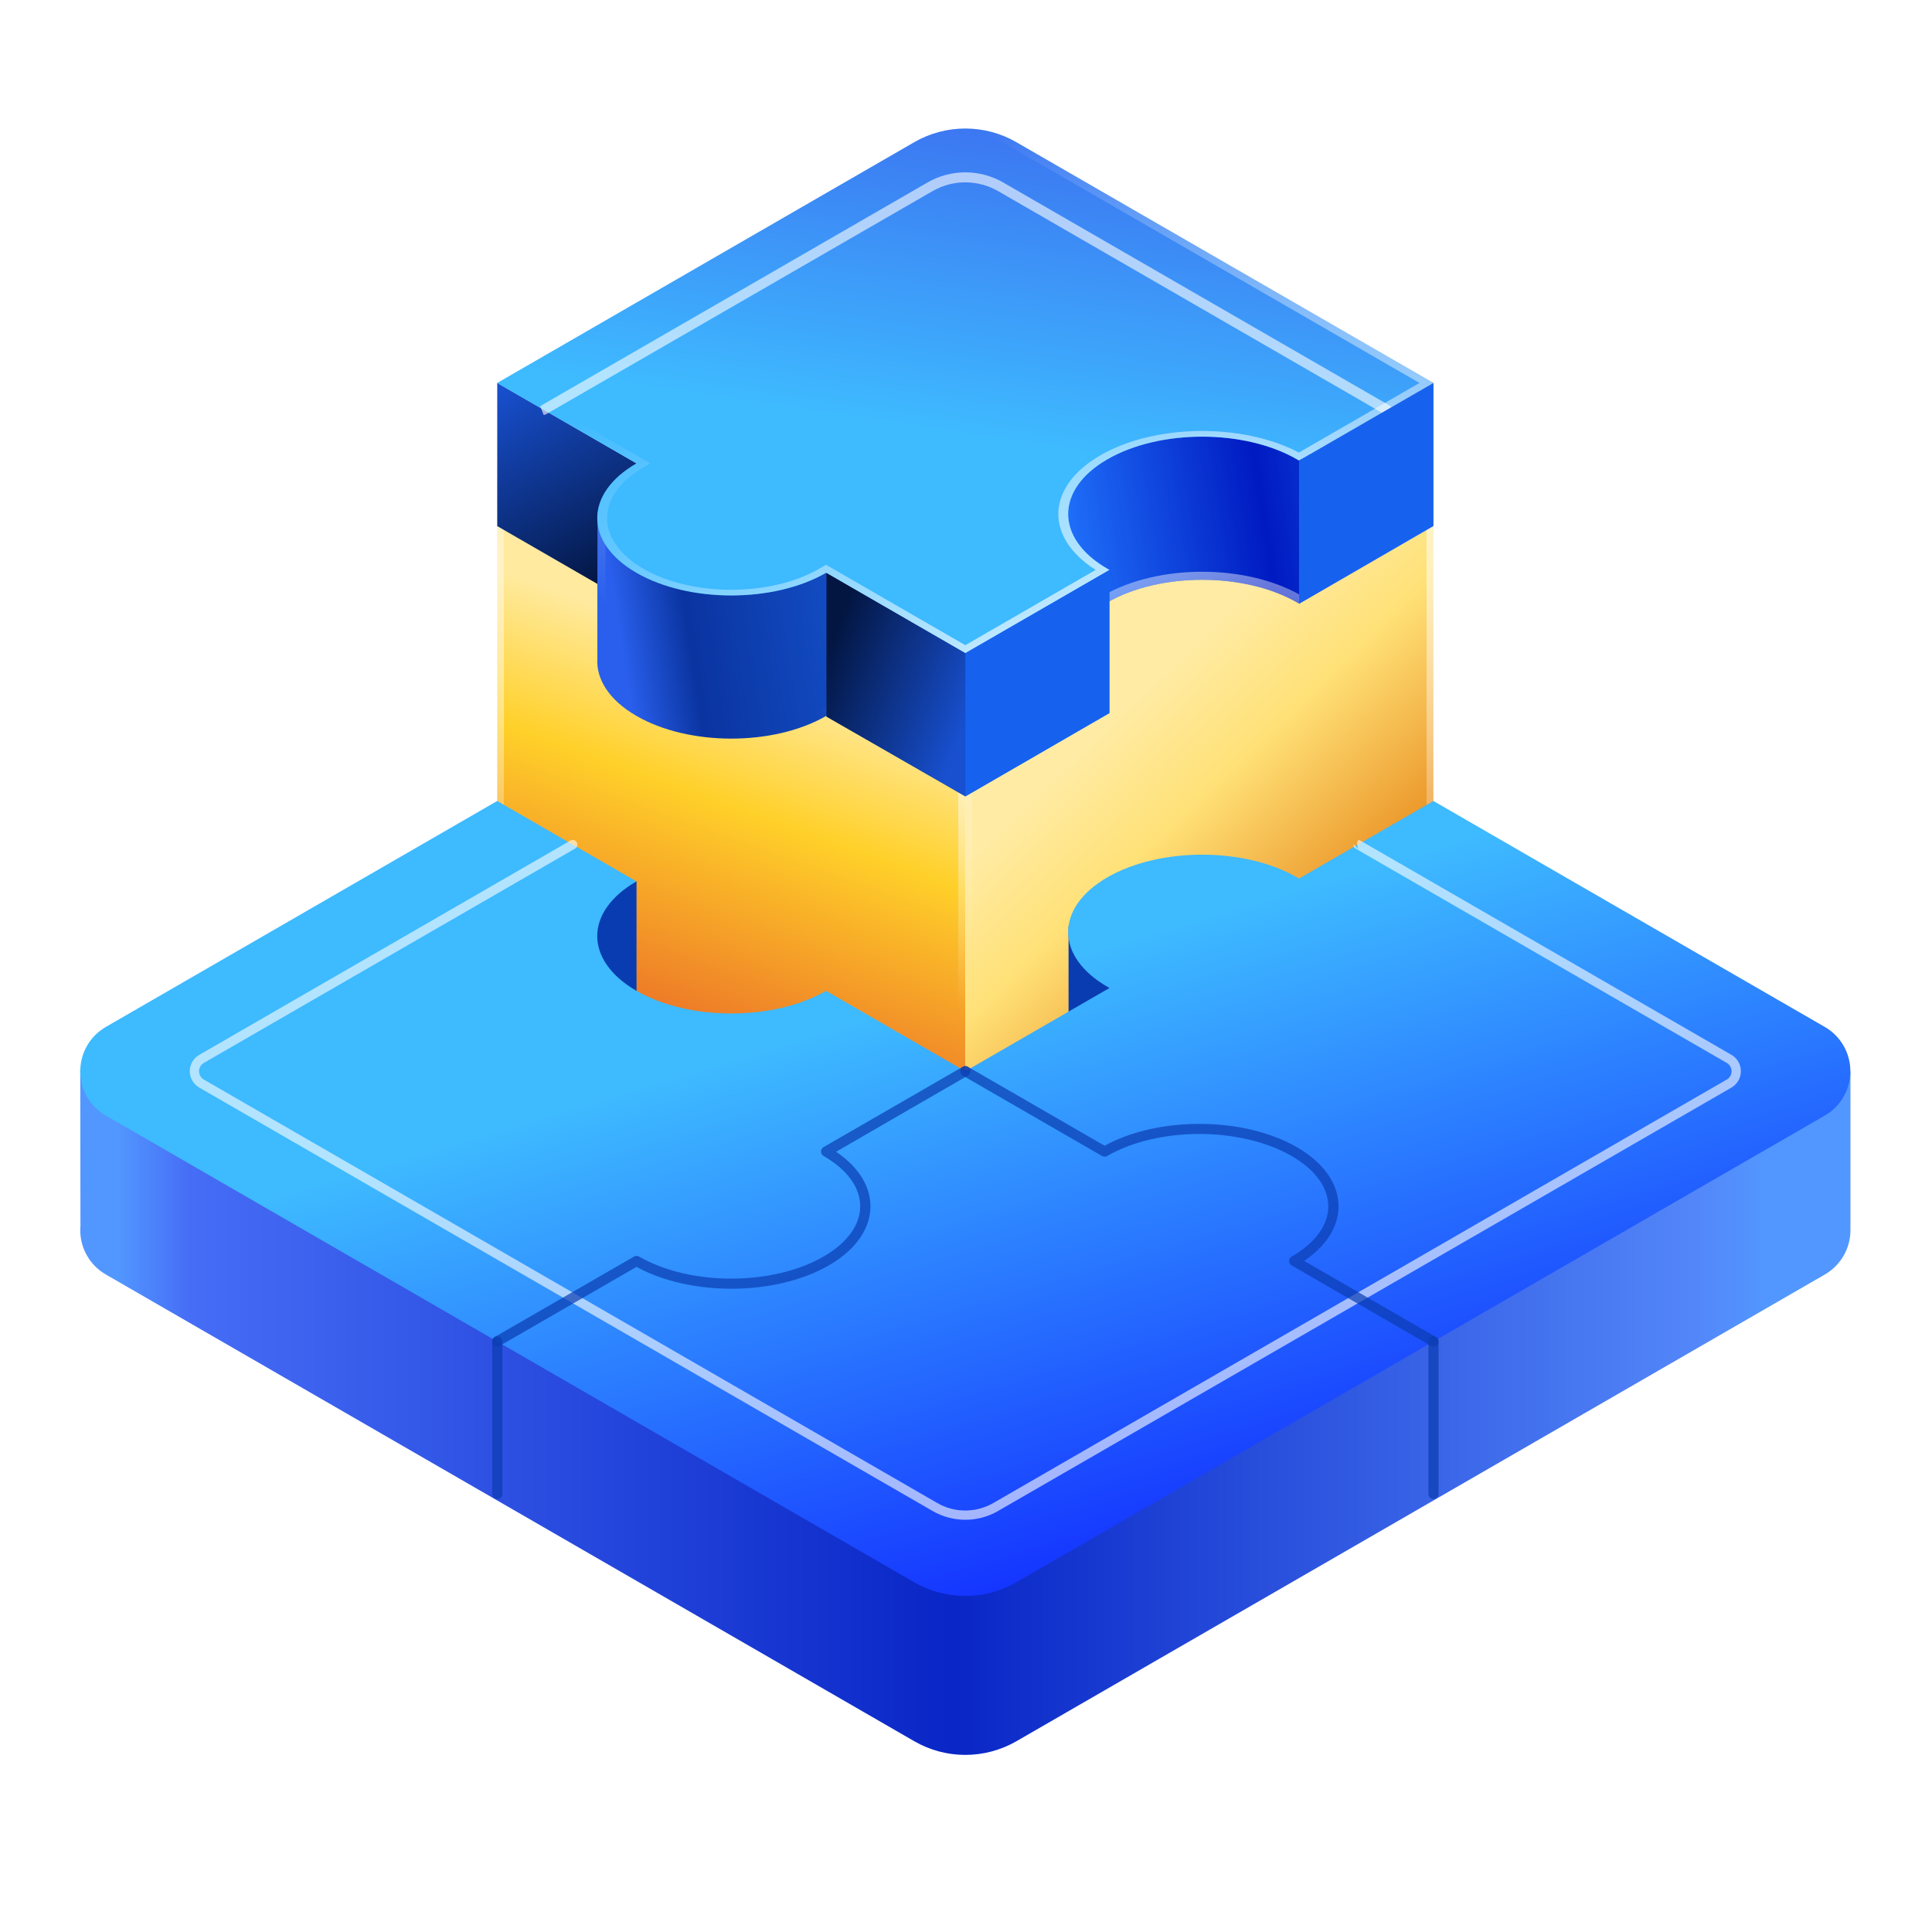 <svg xmlns="http://www.w3.org/2000/svg" width="1500" height="1500" fill="none" viewBox="0 0 1500 1500" id="integration"><g filter="url(#filter0_d_102_1467)"><path fill="url(#paint0_linear_102_1467)" d="M749.465 579.713L386.029 369.884V718.123L749.465 927.953V579.713Z"></path></g><g filter="url(#filter1_d_102_1467)"><path fill="url(#paint1_radial_102_1467)" fill-rule="evenodd" d="M744.052 582.838L391.441 379.259V714.998L744.052 918.578V582.838ZM749.465 579.713V927.953L386.029 718.123V369.884L749.465 579.713Z" clip-rule="evenodd" shape-rendering="crispEdges"></path></g><g filter="url(#filter2_d_102_1467)"><path fill="url(#paint2_linear_102_1467)" d="M1112.9 294.4L749.467 504.23V927.629L1112.9 717.799V294.4Z"></path></g><g filter="url(#filter3_d_102_1467)"><path fill="url(#paint3_radial_102_1467)" fill-rule="evenodd" d="M1107.49 303.775L754.88 507.355V918.254L1107.49 714.674V303.775ZM1112.9 294.4V717.799L749.467 927.629V504.23L1112.9 294.4Z" clip-rule="evenodd" shape-rendering="crispEdges"></path></g><path fill="url(#paint4_linear_102_1467)" fill-rule="evenodd" d="M1262.31 831.517L1436.69 831.668V952.788H1436.61C1436.61 953.566 1436.69 954.336 1436.69 955.122C1436.69 969.304 1429.07 982.415 1416.84 989.506C1273.03 1072.52 909.9 1282.17 789.201 1351.86C764.585 1366.05 734.331 1366.05 709.794 1351.86C589.094 1282.17 225.964 1072.52 82.157 989.506C69.849 982.415 62.305 969.304 62.305 955.122C62.305 954.122 62.305 953.129 62.464 952.145L62.305 830.508L238.194 830.651L386.049 745.288L494.203 807.71C482.53 814.444 474.191 822.393 469.189 830.85L833.034 831.151C837.64 821.416 846.534 812.221 859.795 804.574C900.373 781.117 966.359 781.117 1007.02 804.574C1007.49 804.883 1008.05 805.201 1008.6 805.526L1112.95 745.288L1262.31 831.517ZM753.547 952.788H745.447L749.497 955.122L753.547 952.788Z" clip-rule="evenodd"></path><path fill="#0A3CB1" fill-rule="evenodd" d="M829.623 718.95V820.401L902.28 771.343 829.623 718.95zM494.204 684.257V805.584L410.667 778.966 456.327 685.114 494.204 684.257z" clip-rule="evenodd"></path><path fill="#0A3CB1" d="M668.356 975.324C709.002 951.857 709.003 913.809 668.357 890.342C627.711 866.875 561.809 866.875 521.163 890.342C480.517 913.809 480.518 951.857 521.164 975.324C561.81 998.791 627.71 998.791 668.356 975.324Z"></path><path fill="url(#paint5_linear_102_1467)" fill-rule="evenodd" d="M861.41 767.071C860.874 766.761 860.331 766.447 859.787 766.134C819.166 742.681 819.193 704.581 859.766 681.156C900.409 657.691 966.33 657.715 1006.95 681.168C1007.5 681.482 1008.04 681.795 1008.57 682.105L1112.9 621.874L1416.78 797.32C1429.07 804.416 1436.64 817.522 1436.61 831.72C1436.65 845.879 1429.1 858.985 1416.79 866.092C1272.99 949.112 909.892 1158.75 789.202 1228.43C764.583 1242.64 734.319 1242.64 709.748 1228.45L82.129 866.095C69.847 859.004 62.275 845.898 62.303 831.7C62.33 817.502 69.888 804.396 82.129 797.329C185.282 737.773 386.018 621.878 386.018 621.878L494.143 684.304C453.57 707.729 453.535 745.825 494.157 769.278C534.772 792.727 600.762 792.711 641.336 769.286L749.454 831.708L861.41 767.071Z" clip-rule="evenodd"></path><path fill="#fff" fill-rule="evenodd" d="M1054.27 659.323L1054.28 659.326L1054.27 659.323C1050.69 653.721 1050.17 655.947 1051.22 657.633C1051.52 658.166 1051.96 658.566 1052.46 658.851L1340.68 825.258C1342.98 826.587 1344.38 829.051 1344.38 831.717C1344.44 834.344 1342.98 836.818 1340.68 838.151L771.227 1166.92C757.749 1174.7 741.164 1174.71 727.717 1166.95L158.238 838.158C155.935 836.829 154.532 834.361 154.538 831.699C154.544 829.036 155.935 826.598 158.244 825.265L446.462 658.862C448.209 657.853 448.777 655.659 447.785 653.933C446.799 652.211 444.622 651.602 442.875 652.611L154.657 819.014C150.164 821.608 147.343 826.464 147.318 831.71C147.356 836.919 150.133 841.764 154.663 844.38L724.142 1173.17C739.823 1182.22 759.154 1182.21 774.816 1173.17L1344.26 844.401C1348.82 841.771 1351.64 836.916 1351.6 831.706C1351.63 826.461 1348.85 821.616 1344.31 818.997L1056.18 652.64C1052.21 650.353 1054.23 659.225 1054.27 659.323Z" clip-rule="evenodd" opacity=".6"></path><path fill="#0A3CB1" fill-rule="evenodd" d="M747.512 835.1L855.638 897.526C856.862 898.233 858.375 898.233 859.613 897.518C899.155 874.688 963.295 874.717 1002.82 897.534C1021.59 908.373 1031.27 922.38 1031.28 936.598C1031.29 950.816 1021.63 964.776 1002.86 975.615C1001.62 976.33 1000.86 977.64 1000.86 979.066C1000.84 980.487 1001.61 981.801 1002.83 982.508L1110.96 1044.93C1112.85 1046.03 1115.29 1045.37 1116.4 1043.47C1117.5 1041.57 1116.79 1039.17 1114.89 1038.07L1012.49 978.954C1030.52 966.813 1039.26 951.607 1039.24 936.587C1039.28 920.015 1028.67 903.247 1006.83 890.637C965.772 866.934 899.52 866.561 857.612 889.533L751.454 828.242C749.556 827.147 747.183 827.762 746.083 829.668C744.975 831.57 745.614 834.004 747.512 835.1Z" clip-rule="evenodd" opacity=".7"></path><path fill="#0A3CB1" fill-rule="evenodd" d="M1108.98 1041.49V1159.9C1108.98 1162.09 1110.72 1163.87 1112.95 1163.87 1115.09 1163.87 1116.92 1162.09 1116.92 1159.9V1041.49C1116.92 1039.3 1115.09 1037.52 1112.95 1037.52 1110.72 1037.52 1108.98 1039.3 1108.98 1041.49zM382.101 1041.49V1159.9C382.101 1162.09 383.848 1163.87 386.071 1163.87 388.215 1163.87 390.042 1162.09 390.042 1159.9V1041.49C390.042 1039.3 388.215 1037.52 386.071 1037.52 383.848 1037.52 382.101 1039.3 382.101 1041.49z" clip-rule="evenodd" opacity=".7"></path><path fill="#0A3CB1" fill-rule="evenodd" d="M747.533 828.209L639.415 890.631C638.184 891.341 637.427 892.652 637.434 894.077C637.448 895.499 638.205 896.809 639.443 897.524C658.217 908.363 667.865 922.327 667.858 936.545C667.851 950.762 658.174 964.765 639.394 975.609C599.872 998.426 535.739 998.45 496.197 975.621C494.959 974.906 493.446 974.906 492.215 975.617L384.097 1038.04C382.199 1039.13 381.553 1041.57 382.66 1043.47C383.767 1045.38 386.133 1046 388.031 1044.9L494.196 983.606C536.097 1006.58 602.349 1006.21 643.404 982.506C665.252 969.892 675.862 953.124 675.82 936.552C675.834 921.536 667.102 906.33 649.147 894.225C649.078 894.185 751.475 835.066 751.475 835.066C753.373 833.97 754.08 831.576 752.973 829.674C751.873 827.768 749.431 827.113 747.533 828.209Z" clip-rule="evenodd" opacity=".7"></path><path fill="url(#paint6_linear_102_1467)" fill-rule="evenodd" d="M386.051 297.289V408.46L481.419 463.521L494.205 359.712L386.051 297.289Z" clip-rule="evenodd"></path><path fill="url(#paint7_linear_102_1467)" fill-rule="evenodd" d="M463.791 453.326L463.95 398.035L749.498 198.627L1112.95 408.461L1008.61 468.699C1008.05 468.374 1007.49 468.056 1007.02 467.747C966.36 444.29 900.374 444.29 859.797 467.747C819.14 491.196 819.14 529.279 859.797 552.728C860.352 553.046 860.908 553.356 861.464 553.657L749.498 618.295L641.663 556.064L641.267 555.944C600.61 579.322 534.782 579.298 494.204 555.865C472.923 543.589 462.758 527.302 463.791 511.206V453.326Z" clip-rule="evenodd"></path><path fill="url(#paint8_radial_102_1467)" fill-rule="evenodd" d="M1007.02 467.747C1007.41 467.999 1007.85 468.257 1008.3 468.521C1008.4 468.58 1008.5 468.64 1008.61 468.699L1112.95 408.461L749.498 198.627L463.95 398.035L463.791 453.326V511.206C462.758 527.302 472.923 543.589 494.204 555.865C534.782 579.298 600.61 579.322 641.267 555.944L641.663 556.064L749.498 618.295L861.464 553.657C860.908 553.356 860.352 553.046 859.797 552.728C858.247 551.835 856.756 550.92 855.325 549.985C819.199 526.397 820.69 490.302 859.797 467.747C900.374 444.29 966.36 444.29 1007.02 467.747ZM856.669 462.336C878.134 449.927 905.922 443.904 933.377 443.904C960.19 443.904 987.338 449.649 1008.62 461.474L1100.45 408.461L749.817 206.028L470.19 401.3L470.041 453.326V511.406L470.028 511.606C469.203 524.467 477.231 538.859 497.327 550.451C516.442 561.49 541.902 567.196 567.709 567.209C593.515 567.221 618.995 561.541 638.152 550.526L640.489 549.182L644.16 550.289L749.498 611.079L849.311 553.457C832.448 541.608 823.054 526.419 823.054 510.237C823.054 491.836 835.203 474.718 856.669 462.336Z" clip-rule="evenodd"></path><path fill="url(#paint9_linear_102_1467)" fill-rule="evenodd" d="M861.409 442.527L749.453 507.165L641.335 444.742C600.761 468.168 534.771 468.183 494.156 444.734C453.534 421.281 453.568 383.186 494.142 359.761L386.017 297.334L709.781 110.409C734.332 96.235 764.597 96.239 789.168 110.425L1112.9 297.33L1008.57 357.561C1008.04 357.252 1007.49 356.938 1006.95 356.624C966.329 333.171 900.408 333.147 859.765 356.612C819.192 380.037 819.165 418.137 859.786 441.59C860.33 441.904 860.873 442.217 861.409 442.527Z" clip-rule="evenodd"></path><path fill="url(#paint10_radial_102_1467)" fill-rule="evenodd" d="M494.142 359.761C453.568 383.186 453.534 421.281 494.156 444.734C534.771 468.183 600.761 468.168 641.335 444.742L749.453 507.165L861.409 442.527L859.786 441.59C819.165 418.137 819.192 380.037 859.765 356.612C900.408 333.147 966.329 333.171 1006.95 356.624L1008.57 357.561L1112.9 297.33L789.168 110.425C764.597 96.239 734.332 96.235 709.781 110.409L386.017 297.334L494.142 359.761ZM396.842 297.334L715.194 113.534C726.346 107.095 738.193 104.199 749.464 104.201C760.737 104.203 772.59 107.104 783.755 113.55L1102.07 297.33L1008.48 351.363C964.655 328.342 896.716 329.029 854.353 353.487C812.059 377.905 810.801 417.166 850.673 442.475L749.453 500.915L641.335 438.492L635.922 441.617C598.337 463.317 537.194 463.332 499.569 441.609C461.937 419.883 461.97 384.585 499.555 362.886L504.967 359.761L396.842 297.334Z" clip-rule="evenodd"></path><path fill="#fff" fill-rule="evenodd" d="M720.081 141.701L420.176 314.851C419.912 315.004 419.621 315.218 419.429 315.412L422.068 322.115C422.068 322.115 422.919 322.226 424.107 321.54L723.946 148.428C739.779 139.287 759.202 139.302 774.996 148.42L1074.93 321.589C1076.79 322.66 1079.2 321.997 1080.25 320.161C1081.35 318.287 1080.69 315.926 1078.85 314.859L778.907 141.69C760.712 131.185 738.289 131.189 720.081 141.701Z" clip-rule="evenodd" opacity=".6"></path><path fill="#1662EF" fill-rule="evenodd" d="M861.465 442.487V553.475L749.5 618.295V507.124L861.465 442.487zM1112.95 297.289V408.277L1008.61 468.698V357.528L1112.95 297.289z" clip-rule="evenodd"></path><path fill="url(#paint11_linear_102_1467)" fill-rule="evenodd" d="M641.665 444.893V556.429L749.501 618.295V507.125L641.665 444.893Z" clip-rule="evenodd"></path><defs><linearGradient id="paint0_linear_102_1467" x1="612.5" x2="713.971" y1="841.643" y2="557.652" gradientUnits="userSpaceOnUse"><stop stop-color="#EB6E27"></stop><stop offset=".626" stop-color="#FFD029"></stop><stop offset="1" stop-color="#FFEA9F"></stop></linearGradient><linearGradient id="paint2_linear_102_1467" x1="975.938" x2="807.071" y1="788.082" y2="611.381" gradientUnits="userSpaceOnUse"><stop stop-color="#E88A1C"></stop><stop offset=".626" stop-color="#FFE177"></stop><stop offset="1" stop-color="#FFEBA4"></stop></linearGradient><linearGradient id="paint4_linear_102_1467" x1="1372.58" x2="73.508" y1="1190.47" y2="1190.47" gradientUnits="userSpaceOnUse"><stop stop-color="#5297FF"></stop><stop offset=".045" stop-color="#5386F9"></stop><stop offset=".487" stop-color="#0926C6"></stop><stop offset=".943" stop-color="#466DF6"></stop><stop offset=".987" stop-color="#5297FF"></stop></linearGradient><linearGradient id="paint5_linear_102_1467" x1="325.021" x2="458.326" y1="895.888" y2="1339.02" gradientUnits="userSpaceOnUse"><stop stop-color="#3EBAFF"></stop><stop offset="1" stop-color="#1433FF"></stop></linearGradient><linearGradient id="paint6_linear_102_1467" x1="475" x2="392.157" y1="450" y2="297.471" gradientUnits="userSpaceOnUse"><stop stop-color="#031642"></stop><stop offset="1" stop-color="#1850D0"></stop></linearGradient><linearGradient id="paint7_linear_102_1467" x1="448.358" x2="1061.6" y1="277.218" y2="183.228" gradientUnits="userSpaceOnUse"><stop stop-color="#295FEC"></stop><stop offset=".085" stop-color="#0A34A0"></stop><stop offset=".565" stop-color="#2072FB"></stop><stop offset=".819" stop-color="#001AC1"></stop><stop offset=".895" stop-color="#0A35D2"></stop><stop offset="1" stop-color="#2579FE"></stop></linearGradient><linearGradient id="paint9_linear_102_1467" x1="1212.5" x2="1256.06" y1="406.25" y2="113.823" gradientUnits="userSpaceOnUse"><stop stop-color="#3EBAFF"></stop><stop offset="1" stop-color="#3B66EE"></stop></linearGradient><linearGradient id="paint11_linear_102_1467" x1="637.5" x2="750" y1="518.75" y2="562.5" gradientUnits="userSpaceOnUse"><stop stop-color="#031642"></stop><stop offset="1" stop-color="#1850D0"></stop></linearGradient><radialGradient id="paint1_radial_102_1467" cx="0" cy="0" r="1" gradientTransform="rotate(100.491 84.717 503.96) scale(280.096 372.98)" gradientUnits="userSpaceOnUse"><stop stop-color="#fff"></stop><stop offset="1" stop-color="#fff" stop-opacity="0"></stop></radialGradient><radialGradient id="paint3_radial_102_1467" cx="0" cy="0" r="1" gradientTransform="rotate(97.264 299.328 626.974) scale(403.336 314.918)" gradientUnits="userSpaceOnUse"><stop stop-color="#fff"></stop><stop offset="1" stop-color="#fff" stop-opacity="0"></stop></radialGradient><radialGradient id="paint8_radial_102_1467" cx="0" cy="0" r="1" gradientTransform="matrix(-91.103 367.389 -576.697 -143.006 838.228 224.532)" gradientUnits="userSpaceOnUse"><stop stop-color="#fff"></stop><stop offset="1" stop-color="#fff" stop-opacity="0"></stop></radialGradient><radialGradient id="paint10_radial_102_1467" cx="0" cy="0" r="1" gradientTransform="matrix(-317.145 -408.389 726.254 -563.99 828.72 674.471)" gradientUnits="userSpaceOnUse"><stop stop-color="#fff"></stop><stop offset="1" stop-color="#fff" stop-opacity="0"></stop></radialGradient><filter id="filter0_d_102_1467" width="391.436" height="586.07" x="372.029" y="356.884" color-interpolation-filters="sRGB" filterUnits="userSpaceOnUse"><feFlood flood-opacity="0" result="BackgroundImageFix"></feFlood><feColorMatrix in="SourceAlpha" result="hardAlpha" values="0 0 0 0 0 0 0 0 0 0 0 0 0 0 0 0 0 0 127 0"></feColorMatrix><feOffset dy="1"></feOffset><feGaussianBlur stdDeviation="7"></feGaussianBlur><feComposite in2="hardAlpha" operator="out"></feComposite><feColorMatrix values="0 0 0 0 1 0 0 0 0 0.734 0 0 0 0 0.421 0 0 0 0.83 0"></feColorMatrix><feBlend in2="BackgroundImageFix" result="effect1_dropShadow_102_1467"></feBlend><feBlend in="SourceGraphic" in2="effect1_dropShadow_102_1467" result="shape"></feBlend></filter><filter id="filter1_d_102_1467" width="391.436" height="586.07" x="372.029" y="356.884" color-interpolation-filters="sRGB" filterUnits="userSpaceOnUse"><feFlood flood-opacity="0" result="BackgroundImageFix"></feFlood><feColorMatrix in="SourceAlpha" result="hardAlpha" values="0 0 0 0 0 0 0 0 0 0 0 0 0 0 0 0 0 0 127 0"></feColorMatrix><feOffset dy="1"></feOffset><feGaussianBlur stdDeviation="7"></feGaussianBlur><feComposite in2="hardAlpha" operator="out"></feComposite><feColorMatrix values="0 0 0 0 1 0 0 0 0 0.734 0 0 0 0 0.421 0 0 0 0.83 0"></feColorMatrix><feBlend in2="BackgroundImageFix" result="effect1_dropShadow_102_1467"></feBlend><feBlend in="SourceGraphic" in2="effect1_dropShadow_102_1467" result="shape"></feBlend></filter><filter id="filter2_d_102_1467" width="391.436" height="661.229" x="735.467" y="281.4" color-interpolation-filters="sRGB" filterUnits="userSpaceOnUse"><feFlood flood-opacity="0" result="BackgroundImageFix"></feFlood><feColorMatrix in="SourceAlpha" result="hardAlpha" values="0 0 0 0 0 0 0 0 0 0 0 0 0 0 0 0 0 0 127 0"></feColorMatrix><feOffset dy="1"></feOffset><feGaussianBlur stdDeviation="7"></feGaussianBlur><feComposite in2="hardAlpha" operator="out"></feComposite><feColorMatrix values="0 0 0 0 1 0 0 0 0 0.734 0 0 0 0 0.421 0 0 0 0.83 0"></feColorMatrix><feBlend in2="BackgroundImageFix" result="effect1_dropShadow_102_1467"></feBlend><feBlend in="SourceGraphic" in2="effect1_dropShadow_102_1467" result="shape"></feBlend></filter><filter id="filter3_d_102_1467" width="391.436" height="661.229" x="735.467" y="281.4" color-interpolation-filters="sRGB" filterUnits="userSpaceOnUse"><feFlood flood-opacity="0" result="BackgroundImageFix"></feFlood><feColorMatrix in="SourceAlpha" result="hardAlpha" values="0 0 0 0 0 0 0 0 0 0 0 0 0 0 0 0 0 0 127 0"></feColorMatrix><feOffset dy="1"></feOffset><feGaussianBlur stdDeviation="7"></feGaussianBlur><feComposite in2="hardAlpha" operator="out"></feComposite><feColorMatrix values="0 0 0 0 1 0 0 0 0 0.734 0 0 0 0 0.421 0 0 0 0.83 0"></feColorMatrix><feBlend in2="BackgroundImageFix" result="effect1_dropShadow_102_1467"></feBlend><feBlend in="SourceGraphic" in2="effect1_dropShadow_102_1467" result="shape"></feBlend></filter></defs></svg>